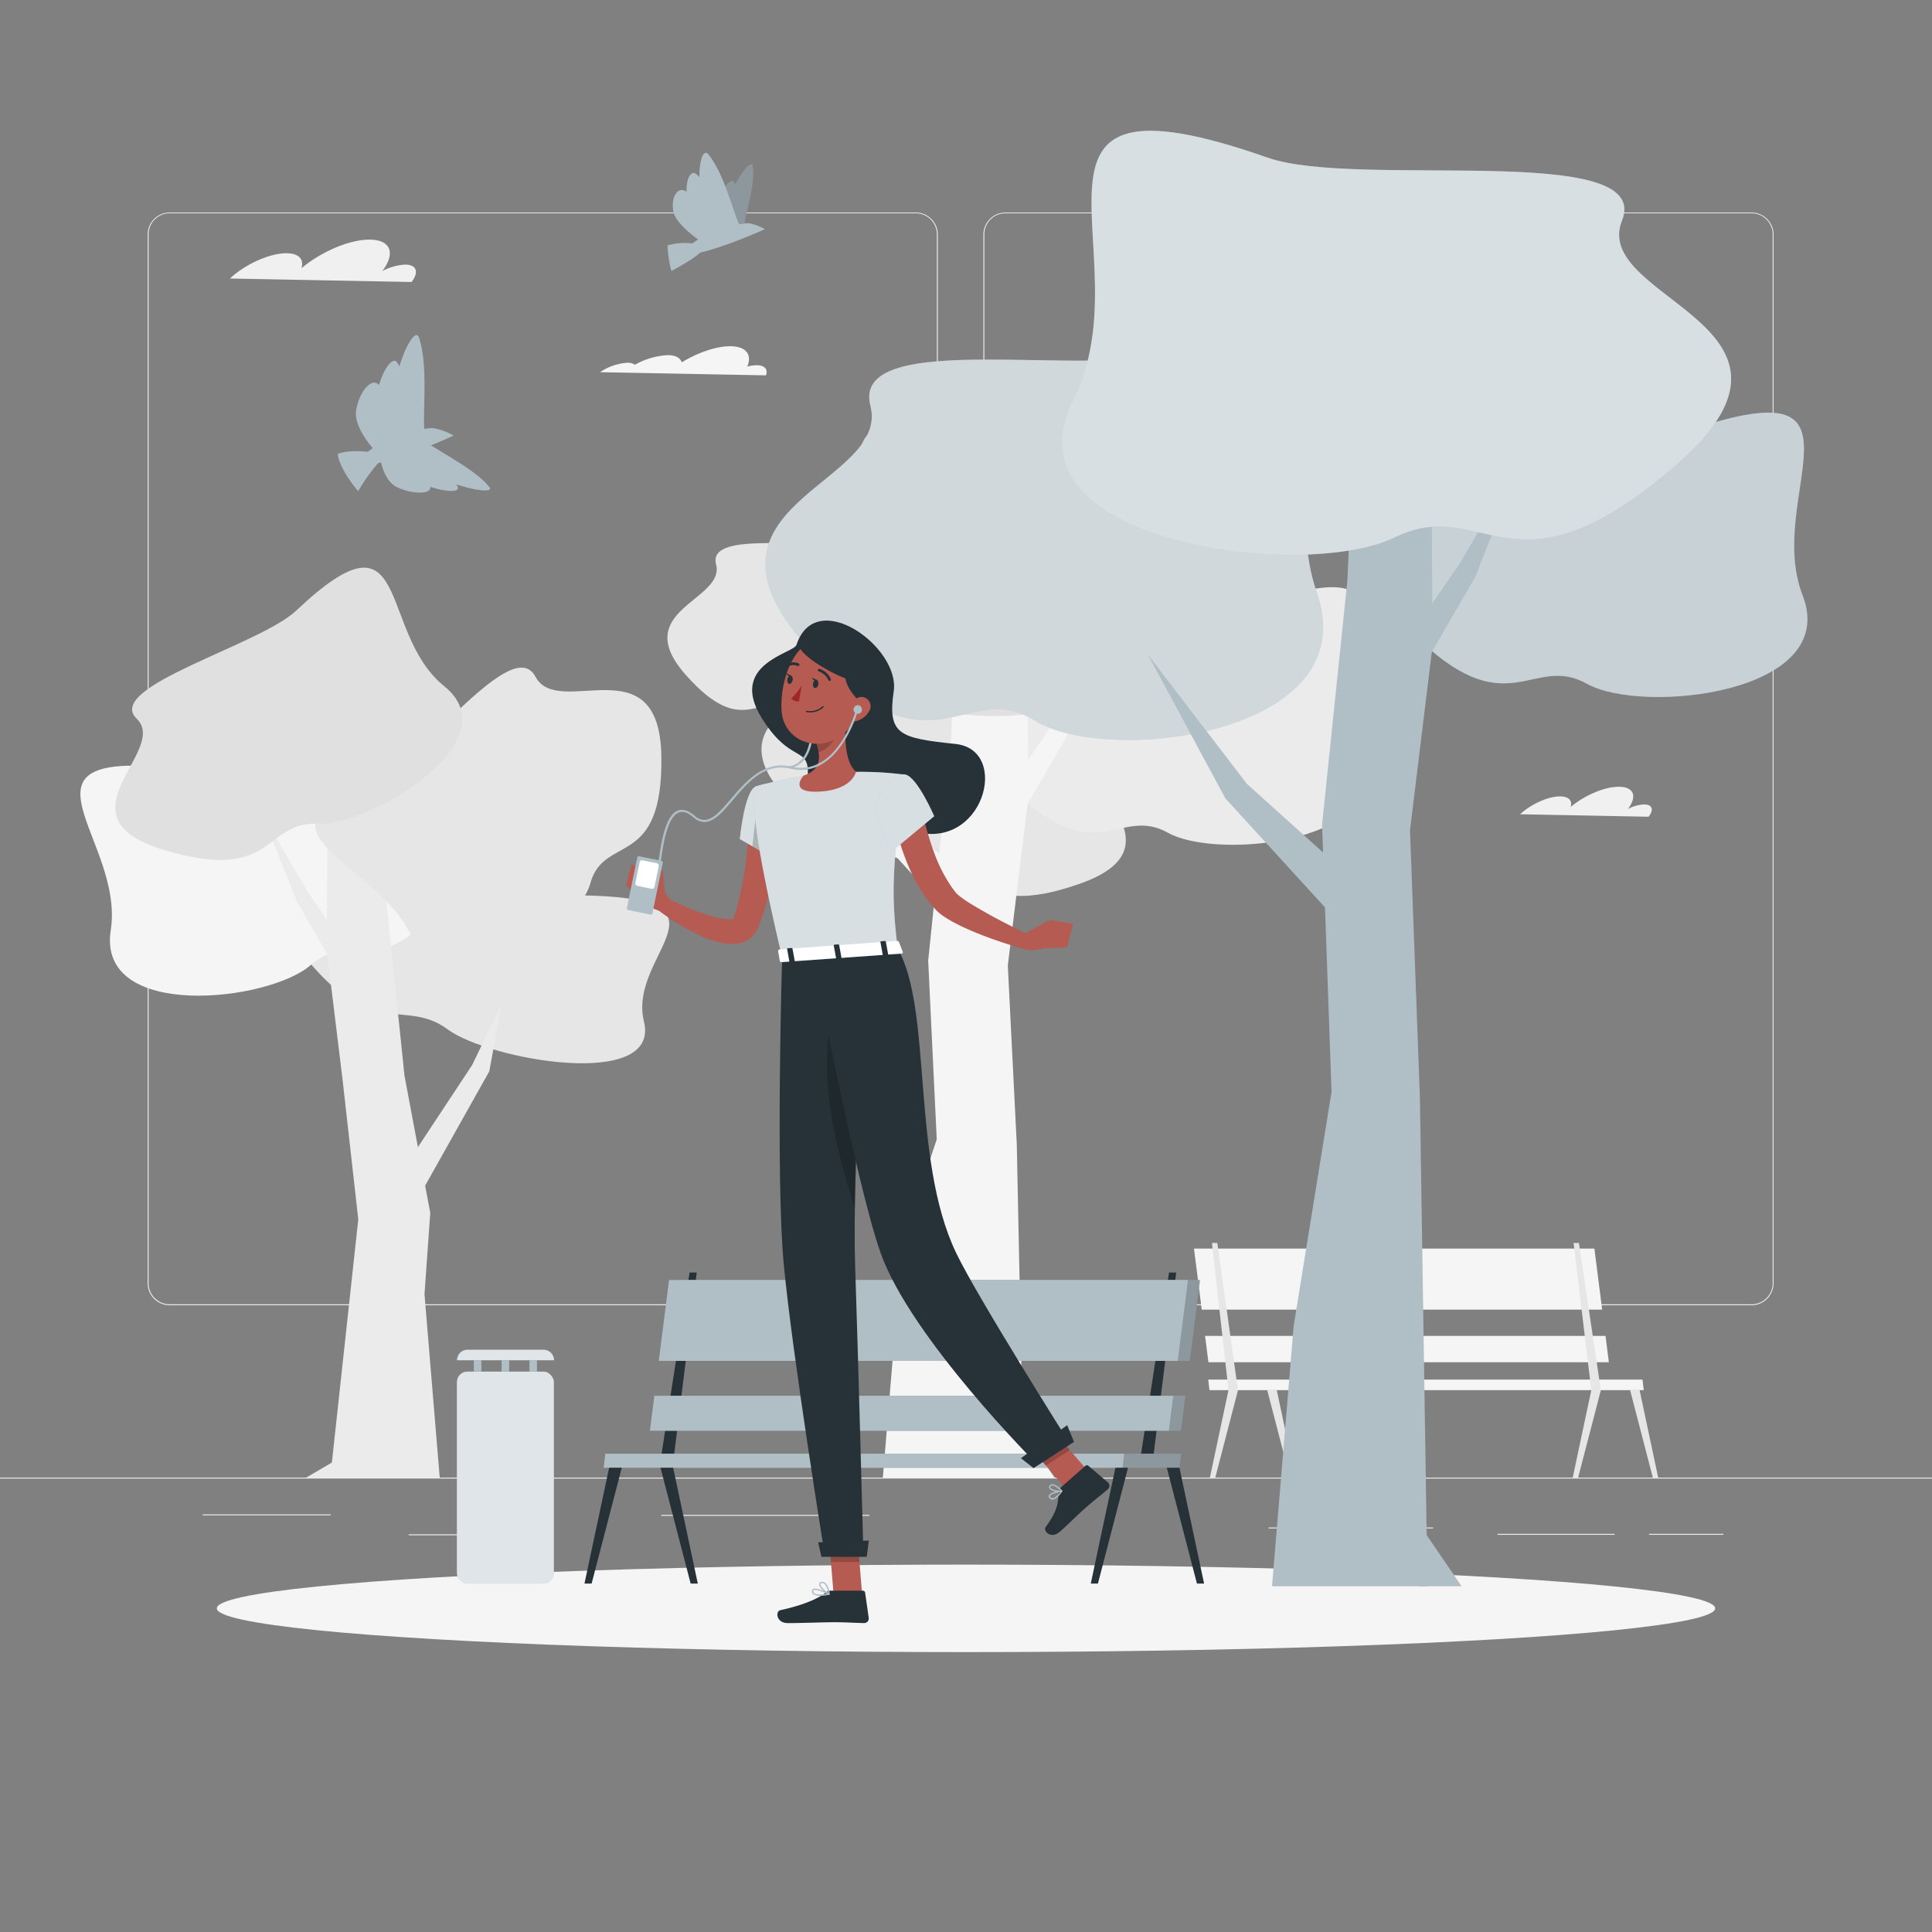 <svg xmlns="http://www.w3.org/2000/svg" viewBox="0 0 500 500"><rect x="0" y="0" width="500" height="500" fill="#808080" stroke="none"/><g id="freepik--background-complete--inject-267"><rect y="382.4" width="500" height="0.25" style="fill:#ebebeb"></rect><rect x="52.46" y="391.92" width="33.12" height="0.25" style="fill:#ebebeb"></rect><rect x="171.14" y="392.05" width="53.86" height="0.25" style="fill:#ebebeb"></rect><rect x="105.77" y="397.08" width="19.19" height="0.25" style="fill:#ebebeb"></rect><rect x="426.77" y="396.96" width="19.23" height="0.25" style="fill:#ebebeb"></rect><rect x="387.57" y="396.96" width="30.29" height="0.25" style="fill:#ebebeb"></rect><rect x="328.33" y="395.31" width="42.56" height="0.25" style="fill:#ebebeb"></rect><path d="M237,337.8H43.91a5.71,5.71,0,0,1-5.7-5.71V60.66A5.71,5.71,0,0,1,43.91,55H237a5.71,5.71,0,0,1,5.71,5.71V332.09A5.71,5.71,0,0,1,237,337.8ZM43.91,55.2a5.46,5.46,0,0,0-5.45,5.46V332.09a5.46,5.46,0,0,0,5.45,5.46H237a5.47,5.47,0,0,0,5.46-5.46V60.66A5.47,5.47,0,0,0,237,55.2Z" style="fill:#ebebeb"></path><path d="M453.31,337.8H260.21a5.72,5.72,0,0,1-5.71-5.71V60.66A5.72,5.72,0,0,1,260.21,55h193.1A5.71,5.71,0,0,1,459,60.66V332.09A5.71,5.71,0,0,1,453.31,337.8ZM260.21,55.2a5.47,5.47,0,0,0-5.46,5.46V332.09a5.47,5.47,0,0,0,5.46,5.46h193.1a5.47,5.47,0,0,0,5.46-5.46V60.66a5.47,5.47,0,0,0-5.46-5.46Z" style="fill:#ebebeb"></path><path d="M149.37,231.7c-13.89-.15-53.61-16.52-52.39-7s-34.74,2.59-17.6,23.52,25.55,10.1,36.41,18.14,55.25,15.82,50.86-2S193.22,232.19,149.37,231.7Z" style="fill:#e6e6e6"></path><path d="M44.7,198.75c14.13,1.48,53.77-15.81,53-3.09s35.48,7.73,19,33.92-25.53,10.55-36.2,20.1S25,264.33,28.66,240.74.09,194.09,44.7,198.75Z" style="fill:#f5f5f5"></path><polygon points="84.77 207.49 98.87 207.49 100.08 233.95 104.68 278.38 111.35 313.89 109.86 334.94 113.8 382.4 85.47 382.4 92.72 315.56 88.65 279.36 84.54 245.71 84.77 207.49" style="fill:#ebebeb"></polygon><polygon points="90.95 257.68 76.83 233.34 67.78 210.56 79.54 230.65 93.78 251.47 90.95 257.68" style="fill:#ebebeb"></polygon><polygon points="93.77 373.89 79.25 382.4 87.13 382.4 93.77 373.89" style="fill:#ebebeb"></polygon><path d="M98.13,200.74c12-4.87,34.51-36.76,40.45-25.6s32.13-8.81,32.58,20.61-14.81,20-18.36,32.78S116.35,265,107.05,243.4,60.34,216.1,98.13,200.74Z" style="fill:#e6e6e6"></path><path d="M76.69,158c-9.57,9.05-49.88,19.72-41.31,28S13.86,211.43,42.54,220s25.59-7.28,39.52-6.8,50.43-21.48,32.92-35.6S106.92,129.42,76.69,158Z" style="fill:#e0e0e0"></path><polygon points="107.12 312.01 126.63 277.26 129.82 259.83 122.2 275.62 107.91 297.24 107.12 312.01" style="fill:#ebebeb"></polygon><path d="M238,163.62c10.74,9.34,53.08,19.48,45.2,28.56s24.7,26.46-3.69,36.51-26.93-7-41.11-6-53.81-21.34-37.43-36.92S204.05,134.13,238,163.62Z" style="fill:#e6e6e6"></path><path d="M327.11,155.85c-14,4.68-58.05-3.89-54.39,8.82s-34.21,15.83-11.63,38.67,28.24,4.93,41.21,12.19,59.53,2.34,50.54-20.76S371.27,141.06,327.11,155.85Z" style="fill:#ebebeb"></path><polygon points="265.81 157.43 247.68 157.43 246.13 191.46 240.21 248.61 242.43 294.88 233.55 321.35 228.48 382.4 264.92 382.4 263.14 296.14 260.82 249.87 266.11 206.59 265.81 157.43" style="fill:#f5f5f5"></polygon><polygon points="257.86 221.98 276.02 190.68 287.67 161.37 272.55 187.21 254.22 214 257.86 221.98" style="fill:#f5f5f5"></polygon><polygon points="261.79 366.1 272.92 382.4 262.77 382.4 261.79 366.1" style="fill:#f5f5f5"></polygon><path d="M221.64,139.51c-9.34,3.48-38.77-2.89-36.32,6.55s-22.85,11.75-7.77,28.69,18.86,3.66,27.52,9.05,39.75,1.74,33.75-15.4S251.12,128.53,221.64,139.51Z" style="fill:#e6e6e6"></path><path d="M253.42,114.46c16,5.61,68.94-3,63.21,11.23s38.62,18.63,9.44,43.77-33.87,4.87-50,12.74-70.5,1.2-57.33-24.57S203,96.77,253.42,114.46Z" style="fill:#e0e0e0"></path><polygon points="242.07 232.82 217.55 205.98 207.97 185.3 222.54 202.51 247.29 224.83 242.07 232.82" style="fill:#f5f5f5"></polygon><path d="M105,68.48a13.92,13.92,0,0,0-6.07,1.68c3.44-4.51,2.29-8-3-8.14s-12.73,3.07-17.92,7.4c.7-2.26-.59-3.81-3.7-3.88-4.36-.09-10.79,2.78-14.8,6.54l47,.9C108.45,70.5,107.87,68.55,105,68.48Z" style="fill:#f0f0f0"></path><path d="M425.59,208.19a9.56,9.56,0,0,0-4.29,1.19c2.43-3.19,1.62-5.68-2.16-5.76s-9,2.17-12.66,5.23c.49-1.6-.42-2.69-2.62-2.74-3.09-.07-7.63,2-10.47,4.62l33.26.64C428.06,209.61,427.65,208.23,425.59,208.19Z" style="fill:#f0f0f0"></path><path d="M195.93,94.52a9.72,9.72,0,0,0-2.55.36c1.29-3-.17-5.18-4.17-5.27-3.67-.08-8.55,1.6-12.79,4.17-.32-1.12-1.5-1.83-3.49-1.87a19.11,19.11,0,0,0-8.61,2.49,3.23,3.23,0,0,0-1.87-.52,14.19,14.19,0,0,0-7.16,2.44l42.94.82C198.77,95.63,198,94.57,195.93,94.52Z" style="fill:#f5f5f5"></path><polygon points="412.63 323.14 410.29 323.14 311.35 323.14 309 323.14 311.01 338.93 313.35 338.93 412.29 338.93 414.64 338.93 412.63 323.14" style="fill:#f5f5f5"></polygon><polygon points="415.51 345.74 413.16 345.74 314.22 345.74 311.87 345.74 312.74 352.55 315.08 352.55 414.03 352.55 416.37 352.55 415.51 345.74" style="fill:#f5f5f5"></polygon><polygon points="425.08 357.04 413.98 357.04 323.79 357.04 312.69 357.04 313.01 359.78 324.12 359.78 414.3 359.78 425.4 359.78 425.08 357.04" style="fill:#f5f5f5"></polygon><polygon points="335.24 382.4 333.84 382.4 327.96 359.78 330.43 359.78 335.24 382.4" style="fill:#e6e6e6"></polygon><polygon points="429.14 382.4 427.75 382.4 421.87 359.78 424.33 359.78 429.14 382.4" style="fill:#e6e6e6"></polygon><polygon points="408.63 321.68 407.24 321.68 411.83 359.78 407.02 382.4 408.42 382.4 414.3 359.78 408.63 321.68" style="fill:#e6e6e6"></polygon><polygon points="315.04 321.68 313.65 321.68 317.93 359.78 313.12 382.4 314.51 382.4 320.39 359.78 315.04 321.68" style="fill:#e6e6e6"></polygon></g><g id="freepik--Shadow--inject-267"><ellipse id="freepik--path--inject-267" cx="250" cy="416.24" rx="193.89" ry="11.32" style="fill:#f5f5f5"></ellipse></g><g id="freepik--trash-can--inject-267"><rect x="118.26" y="354.97" width="25.07" height="54.86" rx="2.7" style="fill:#B0BEC5"></rect><rect x="118.26" y="354.97" width="25.07" height="54.86" rx="2.7" style="fill:#fff;opacity:0.6"></rect><path d="M140.63,349.32H121a2.7,2.7,0,0,0-2.7,2.7h25.07A2.7,2.7,0,0,0,140.63,349.32Z" style="fill:#B0BEC5"></path><path d="M140.63,349.32H121a2.7,2.7,0,0,0-2.7,2.7h25.07A2.7,2.7,0,0,0,140.63,349.32Z" style="fill:#fff;opacity:0.6"></path><rect x="129.82" y="352.02" width="1.95" height="2.95" style="fill:#B0BEC5"></rect><rect x="137.02" y="352.02" width="1.95" height="2.95" style="fill:#B0BEC5"></rect><rect x="122.63" y="352.02" width="1.95" height="2.95" style="fill:#B0BEC5"></rect></g><g id="freepik--Bench--inject-267"><polygon points="304.4 329.33 302.55 329.33 295.31 376.21 298.58 376.21 304.4 329.33" style="fill:#263238"></polygon><polygon points="180.31 329.33 178.46 329.33 171.22 376.21 174.49 376.21 180.31 329.33" style="fill:#263238"></polygon><polygon points="310.56 331.27 307.9 352.2 173.6 352.2 176.26 331.27 310.56 331.27" style="fill:#B0BEC5"></polygon><polygon points="310.56 331.27 307.9 352.2 173.6 352.2 176.26 331.27 310.56 331.27" style="opacity:0.2"></polygon><polygon points="307.45 331.27 304.79 352.2 170.49 352.2 173.15 331.27 307.45 331.27" style="fill:#B0BEC5"></polygon><polygon points="172.45 361.23 306.75 361.23 305.6 370.26 171.31 370.26 172.45 361.23" style="fill:#B0BEC5"></polygon><polygon points="172.45 361.23 306.75 361.23 305.6 370.26 171.31 370.26 172.45 361.23" style="opacity:0.2"></polygon><polygon points="169.34 361.23 303.64 361.23 302.49 370.26 168.19 370.26 169.34 361.23" style="fill:#B0BEC5"></polygon><polygon points="171.37 376.21 305.67 376.21 305.24 379.85 170.94 379.85 171.37 376.21" style="fill:#B0BEC5"></polygon><polygon points="171.37 376.21 305.67 376.21 305.24 379.85 170.94 379.85 171.37 376.21" style="opacity:0.2"></polygon><polygon points="156.65 376.21 290.94 376.21 290.52 379.85 156.22 379.85 156.65 376.21" style="fill:#B0BEC5"></polygon><polygon points="282.29 409.83 284.14 409.83 291.93 379.85 288.67 379.85 282.29 409.83" style="fill:#263238"></polygon><polygon points="311.62 409.83 309.77 409.83 301.97 379.85 305.24 379.85 311.62 409.83" style="fill:#263238"></polygon><polygon points="151.26 409.83 153.11 409.83 160.91 379.85 157.64 379.85 151.26 409.83" style="fill:#263238"></polygon><polygon points="180.59 409.83 178.74 409.83 170.94 379.85 174.21 379.85 180.59 409.83" style="fill:#263238"></polygon></g><g id="freepik--Tree--inject-267"><path d="M438.1,111.07c-15.44,5.17-64.1-4.3-60.05,9.74s-37.78,17.48-12.84,42.69,31.18,5.44,45.49,13.46,65.72,2.58,55.8-22.92S486.84,94.74,438.1,111.07Z" style="fill:#B0BEC5"></path><path d="M438.1,111.07c-15.44,5.17-64.1-4.3-60.05,9.74s-37.78,17.48-12.84,42.69,31.18,5.44,45.49,13.46,65.72,2.58,55.8-22.92S486.84,94.74,438.1,111.07Z" style="fill:#fff;opacity:0.3"></path><polygon points="370.42 112.81 350.4 112.81 348.69 150.39 342.15 213.47 344.6 282.59 334.8 343.13 329.2 410.52 369.43 410.52 367.47 283.98 364.91 214.87 370.75 167.09 370.42 112.81" style="fill:#B0BEC5"></polygon><polygon points="361.64 184.08 381.69 149.52 394.55 117.16 377.85 145.69 357.62 175.26 361.64 184.08" style="fill:#B0BEC5"></polygon><polygon points="365.98 392.53 378.26 410.52 367.06 410.52 365.98 392.53" style="fill:#B0BEC5"></polygon><path d="M303.69,90.81C283.52,98.32,220,84.57,225.26,105s-49.33,25.36-16.77,62,40.73,7.9,59.42,19.54,85.83,3.74,72.87-33.27S367.35,67.11,303.69,90.81Z" style="fill:#B0BEC5"></path><path d="M303.69,90.81C283.52,98.32,220,84.57,225.26,105s-49.33,25.36-16.77,62,40.73,7.9,59.42,19.54,85.83,3.74,72.87-33.27S367.35,67.11,303.69,90.81Z" style="fill:#fff;opacity:0.4"></path><path d="M328.06,40.8c23.19,8.13,100-4.33,91.71,16.29s56,27,13.7,63.51-49.15,7.07-72.52,18.48-102.29,1.74-83.19-35.64S254.84,15.12,328.06,40.8Z" style="fill:#B0BEC5"></path><path d="M328.06,40.8c23.19,8.13,100-4.33,91.71,16.29s56,27,13.7,63.51-49.15,7.07-72.52,18.48-102.29,1.74-83.19-35.64S254.84,15.12,328.06,40.8Z" style="fill:#fff;opacity:0.5"></path><polygon points="344.21 236.26 317.14 206.63 297.04 169.35 322.64 202.81 349.98 227.45 344.21 236.26" style="fill:#B0BEC5"></polygon></g><g id="freepik--Character--inject-267"><path d="M206.12,166.91c-.72,2.2-17.76,4.9-8.94,19s13.92,4.57,11.13,20.42,17.33,5.34,27.61,8.64c18.47,5.94,25.85-20.89,11.38-22.43s-17.67-2.32-16-13.68S211.14,151.65,206.12,166.91Z" style="fill:#263238"></path><path d="M201.43,212.15c0,2.39-.15,4.54-.34,6.79s-.54,4.44-.91,6.65a71.54,71.54,0,0,1-3.44,13l-.3.8c-.11.28-.16.45-.4,1a6.7,6.7,0,0,1-2,2.53,7,7,0,0,1-2.74,1.2,9.64,9.64,0,0,1-2.39.18,21.39,21.39,0,0,1-7.23-1.95,58.4,58.4,0,0,1-11.51-6.94l2-3.15c1.86.89,3.81,1.78,5.73,2.58a53.71,53.71,0,0,0,5.77,2.12,17.78,17.78,0,0,0,5.3.93c.71,0,1.11-.28,1-.27s-.1.07-.09,0l.37-1.24a84.54,84.54,0,0,0,2.61-12c.3-2,.51-4.11.7-6.17s.31-4.18.38-6.09Z" style="fill:#b55b52"></path><path d="M195.66,203.51c-3,1-4.2,13.63-4.2,13.63l8.78,5.08s7.1-13.18,4.52-16.34S200,202.06,195.66,203.51Z" style="fill:#B0BEC5"></path><path d="M195.66,203.51c-3,1-4.2,13.63-4.2,13.63l8.78,5.08s7.1-13.18,4.52-16.34S200,202.06,195.66,203.51Z" style="fill:#fff;opacity:0.5"></path><polygon points="196.13 206.28 194.72 219.03 199.65 221.88 196.13 206.28" style="opacity:0.2"></polygon><path d="M173.78,233.22,168.39,226l-2,7.22s3.38,3.33,6.31,2.41Z" style="fill:#b55b52"></path><path d="M171.53,225.11h0a1.77,1.77,0,0,0-1.32,1.51l-.44,3.52,2.33,1.1Z" style="fill:#b55b52"></path><polygon points="163.4 223.7 162.03 229.16 166.36 233.22 168.39 226 163.4 223.7" style="fill:#b55b52"></polygon><polygon points="223.11 412.52 215.73 412.52 214.31 395.43 221.69 395.43 223.11 412.52" style="fill:#b55b52"></polygon><polygon points="282.33 381.6 276.14 385.61 264.85 372.56 271.04 368.54 282.33 381.6" style="fill:#b55b52"></polygon><path d="M274.68,384.84l6.22-5.49a.58.58,0,0,1,.77,0l5.05,4.29a1.18,1.18,0,0,1,0,1.77c-2.2,1.88-3.36,2.67-6.09,5.09-1.68,1.48-4,3.83-6.31,5.88s-4.47-.14-3.69-1.2c3.51-4.76,3.06-6.65,3.44-9.17A2,2,0,0,1,274.68,384.84Z" style="fill:#263238"></path><path d="M215,411.67h8.3a.59.59,0,0,1,.59.5l.94,6.56a1.19,1.19,0,0,1-1.18,1.32c-2.89-.05-4.29-.22-7.94-.22-2.24,0-8.68.23-11.78.23s-3.27-3.06-2-3.34c5.79-1.25,9.87-3,11.82-4.6A1.94,1.94,0,0,1,215,411.67Z" style="fill:#263238"></path><g style="opacity:0.2"><polygon points="214.31 395.43 215.04 404.24 222.43 404.24 221.7 395.43 214.31 395.43"></polygon><polygon points="271.05 368.55 264.85 372.56 270.67 379.29 276.87 375.27 271.05 368.55"></polygon></g><path d="M195.66,203.51s-3.42,1.49,6.75,44.18l29.9-2.18c-1.39-12.13-1.95-19.63,2.05-45a88,88,0,0,0-12.82-.75,94,94,0,0,0-13.57,1C202.17,201.67,195.66,203.51,195.66,203.51Z" style="fill:#B0BEC5"></path><path d="M195.66,203.51s-3.42,1.49,6.75,44.18l29.9-2.18c-1.39-12.13-1.95-19.63,2.05-45a88,88,0,0,0-12.82-.75,94,94,0,0,0-13.57,1C202.17,201.67,195.66,203.51,195.66,203.51Z" style="fill:#fff;opacity:0.5"></path><path d="M219.09,184.54c-.54,4.43-.82,12.5,2.45,15.19,0,0-.87,4.52-9,5.11-8.92.65-4.58-4.12-4.58-4.12,4.78-1.52,4.39-5.12,3.3-8.46Z" style="fill:#b55b52"></path><path d="M215.9,187.69l-4.63,4.57a14.82,14.82,0,0,1,.6,2.38c1.84-.41,4.25-2.64,4.3-4.6A6.54,6.54,0,0,0,215.9,187.69Z" style="opacity:0.2"></path><path d="M204.46,198.85a.27.27,0,0,1-.27-.21.28.28,0,0,1,.21-.33c8.29-1.85,4.82-18,4.78-18.16a.27.27,0,0,1,.21-.32.26.26,0,0,1,.32.21c.16.68,3.62,16.83-5.19,18.81Z" style="fill:#B0BEC5"></path><path d="M224.08,177.17c-1.67,7.13-2.23,10.18-6.5,13.26-6.43,4.63-14.82,1-15.31-6.47-.44-6.74,2.37-17.27,9.91-18.94A10,10,0,0,1,224.08,177.17Z" style="fill:#b55b52"></path><path d="M206.91,166.31c-2.4,3.33,21,15.76,18.72,7.91S213.18,157.59,206.91,166.31Z" style="fill:#263238"></path><path d="M218.8,174.33c-.57,3.47,4,7.58,4,7.58s5.88-4.34,2.18-6.65S218.8,174.33,218.8,174.33Z" style="fill:#263238"></path><path d="M202.41,247.69s-1.69,57.13.43,79.55c2.2,23.32,10.62,75.3,10.62,75.3h10s-1.37-51.85-2.15-74.85c-.86-25.07,3-81.59,3-81.59Z" style="fill:#263238"></path><polygon points="224.31 402.9 212.59 402.9 211.74 399.16 224.85 398.7 224.31 402.9" style="fill:#263238"></polygon><path d="M216.33,260.86c-6.27,15.31,1.56,41.83,4.89,51.67.23-15.15,1.14-33.73,1.91-47.37C221.46,257.59,219.22,253.8,216.33,260.86Z" style="opacity:0.2"></path><path d="M210.3,247.11s11.06,58.47,17.55,77c7.71,22,40.4,54.69,40.4,54.69l8.44-5.48s-23.76-37.6-29.26-49.1c-11.75-24.55-6-62.82-15.12-78.74Z" style="fill:#263238"></path><polygon points="277.95 373.16 267.48 379.95 264.22 377.38 276.19 368.84 277.95 373.16" style="fill:#263238"></polygon><path d="M211.79,177.12c-.1.58-.5,1-.88.94s-.61-.59-.51-1.18.49-1,.87-.94S211.89,176.53,211.79,177.12Z" style="fill:#263238"></path><path d="M205.15,176c-.1.59-.49,1-.87,1s-.62-.6-.52-1.18.5-1,.88-.95S205.25,175.4,205.15,176Z" style="fill:#263238"></path><path d="M204.8,174.86l-1.34-.64S204,175.44,204.8,174.86Z" style="fill:#263238"></path><path d="M207.49,177.39a16,16,0,0,1-2.73,3.39,2.57,2.57,0,0,0,2,.75Z" style="fill:#a02724"></path><path d="M209.59,184.37a5.41,5.41,0,0,1-.87-.08.17.17,0,1,1,.05-.34,4.74,4.74,0,0,0,4.11-1.17.17.17,0,0,1,.25.23A4.85,4.85,0,0,1,209.59,184.37Z" style="fill:#263238"></path><path d="M224.91,184.11a5.39,5.39,0,0,1-3.26,2.48c-1.82.46-2.68-1.18-2.14-2.87.48-1.53,2-3.61,3.82-3.32A2.41,2.41,0,0,1,224.91,184.11Z" style="fill:#b55b52"></path><rect x="163.49" y="222.06" width="6.75" height="14.2" rx="0.4" transform="translate(49.28 -28.78) rotate(11.55)" style="fill:#B0BEC5"></rect><rect x="164.91" y="222.97" width="5.06" height="6.75" rx="0.61" transform="translate(48.73 -28.95) rotate(11.55)" style="fill:#fff"></rect><path d="M222.86,184.33a1.11,1.11,0,1,1-.32-1.68A1.22,1.22,0,0,1,222.86,184.33Z" style="fill:#B0BEC5"></path><path d="M170.7,223h-.07a.27.27,0,0,1-.19-.33c.06-.25.14-.78.24-1.44.51-3.33,1.56-10.27,4.79-11.47,1.27-.47,2.72,0,4.32,1.36a3.69,3.69,0,0,0,2.72,1.07c2.17-.17,4.26-2.63,6.69-5.47,3.79-4.44,8.51-10,15.57-8.31,11.58,2.73,16.46-13.74,16.51-13.91a.27.27,0,1,1,.52.16c-.05.17-5.09,17.12-17.15,14.28-6.74-1.59-11.15,3.58-15,8.14-2.5,2.93-4.66,5.46-7.05,5.65a4.22,4.22,0,0,1-3.12-1.19c-1.44-1.24-2.71-1.67-3.78-1.27-2.93,1.09-4,8.06-4.44,11-.11.71-.18,1.21-.26,1.49A.27.27,0,0,1,170.7,223Z" style="fill:#B0BEC5"></path><path d="M214.68,176.22a.35.35,0,0,1-.33-.25,4.16,4.16,0,0,0-2.47-2.21.35.35,0,0,1-.22-.44.34.34,0,0,1,.44-.22,4.77,4.77,0,0,1,2.92,2.67.34.34,0,0,1-.23.43A.22.22,0,0,1,214.68,176.22Z" style="fill:#263238"></path><path d="M203.68,172.58a.36.36,0,0,1-.3-.18.35.35,0,0,1,.13-.47,3.5,3.5,0,0,1,3.19-.22.35.35,0,0,1-.32.63h0a2.77,2.77,0,0,0-2.52.19A.31.31,0,0,1,203.68,172.58Z" style="fill:#263238"></path><path d="M238.51,209.17c.36,1.75.82,3.75,1.35,5.6s1.09,3.75,1.77,5.55a39.31,39.31,0,0,0,5.13,9.93l.71.89a9.47,9.47,0,0,0,.83.74,26,26,0,0,0,2.22,1.59c1.63,1,3.35,2,5.12,3s3.56,1.93,5.37,2.86l5.45,2.8-1.32,3.5a112.79,112.79,0,0,1-11.94-4c-2-.8-3.92-1.64-5.87-2.66a30.19,30.19,0,0,1-3-1.75,14.14,14.14,0,0,1-1.57-1.21c-.63-.59-.93-1-1.35-1.41a33.82,33.82,0,0,1-3.92-5.62,46.29,46.29,0,0,1-2.86-6,62.39,62.39,0,0,1-2.12-6.17,59.07,59.07,0,0,1-1.48-6.42Z" style="fill:#b55b52"></path><path d="M234.36,200.48c3.06.69,7.41,10.75,7.41,10.75l-11,9.15s-4.86-8.3-3.88-12.26C227.88,204,230.87,199.69,234.36,200.48Z" style="fill:#B0BEC5"></path><path d="M234.36,200.48c3.06.69,7.41,10.75,7.41,10.75l-11,9.15s-4.86-8.3-3.88-12.26C227.88,204,230.87,199.69,234.36,200.48Z" style="fill:#fff;opacity:0.5"></path><path d="M272.42,388.12h-.09a1,1,0,0,1-.83-.51.61.61,0,0,1-.06-.6c.38-.86,3-1.26,3.32-1.3a.16.16,0,0,1,.17.08.17.17,0,0,1,0,.19C274.38,386.77,273.34,388.06,272.42,388.12Zm2-2c-1.05.19-2.43.57-2.63,1a.23.23,0,0,0,0,.26.69.69,0,0,0,.55.35C272.84,387.78,273.6,387.18,274.39,386.14Z" style="fill:#B0BEC5"></path><path d="M274.55,386.1c-.91.07-2.62-.25-3-.91a.61.61,0,0,1,.12-.75.93.93,0,0,1,.71-.32c1.07,0,2.49,1.59,2.55,1.66a.17.17,0,0,1,0,.17.2.2,0,0,1-.13.12Zm-2.23-1.62a.56.56,0,0,0-.4.19c-.15.17-.12.27-.08.35.26.44,1.68.79,2.58.74-.5-.5-1.41-1.29-2.05-1.29Z" style="fill:#B0BEC5"></path><path d="M212.24,413a2.78,2.78,0,0,1-1.79-.46.93.93,0,0,1-.31-.85.53.53,0,0,1,.29-.46c.91-.5,3.85,1,4.18,1.18a.16.16,0,0,1,.09.18.16.16,0,0,1-.14.14A12,12,0,0,1,212.24,413Zm-1.31-1.53a.75.75,0,0,0-.33.06.23.23,0,0,0-.12.19.64.64,0,0,0,.2.56c.45.41,1.67.48,3.3.21A9.38,9.38,0,0,0,210.93,411.43Z" style="fill:#B0BEC5"></path><path d="M214.53,412.7l-.07,0c-.88-.4-2.62-2-2.49-2.82,0-.2.18-.45.66-.5a1.31,1.31,0,0,1,1,.3,4.86,4.86,0,0,1,1.1,2.85.17.17,0,0,1-.07.16A.17.17,0,0,1,214.53,412.7Zm-1.76-3h-.1c-.32,0-.34.16-.35.2-.08.5,1.1,1.76,2,2.3a4.16,4.16,0,0,0-.94-2.28A1,1,0,0,0,212.77,409.71Z" style="fill:#B0BEC5"></path><path d="M211.44,176l-1.34-.65S210.63,176.57,211.44,176Z" style="fill:#263238"></path><path d="M232.63,243.73l1,2.62c.12.2-.11.43-.46.45L202.36,249c-.27,0-.51-.1-.54-.26l-.46-2.66c0-.19.19-.36.49-.38l30.27-2.2A.54.54,0,0,1,232.63,243.73Z" style="fill:#fff"></path><path d="M228.81,247.41l.81-.06c.16,0,.28-.1.26-.2l-.63-3.45c0-.11-.17-.18-.33-.17l-.81.06c-.16,0-.28.11-.26.21l.63,3.45C228.5,247.35,228.65,247.42,228.81,247.41Z" style="fill:#263238"></path><path d="M204.66,249.16l.81,0c.16,0,.28-.11.26-.21l-.64-3.45c0-.1-.16-.17-.32-.16l-.81.06c-.17,0-.28.1-.26.2l.63,3.45C204.35,249.1,204.49,249.18,204.66,249.16Z" style="fill:#263238"></path><path d="M216.73,248.29l.81-.06c.16,0,.28-.11.26-.21l-.63-3.45c0-.1-.17-.17-.33-.16l-.81.06c-.16,0-.28.1-.26.2l.63,3.45C216.42,248.23,216.57,248.3,216.73,248.29Z" style="fill:#263238"></path><path d="M264.61,241.93l7-3.85-1.47,7.36s-4.52,1.43-6.72-.71Z" style="fill:#b55b52"></path><polygon points="277.72 239.06 276.16 245.16 270.13 245.44 271.6 238.08 277.72 239.06" style="fill:#b55b52"></polygon></g><g id="freepik--Birds--inject-267"><path d="M95.19,116.94c4-3.41,14.66-6.53,17.22-6.1a17.19,17.19,0,0,1,5,1.89s-11.14,5.2-19.54,7.13a46,46,0,0,0-5.17,7.25s-4.74-5.35-5.31-9.65C90.47,116.29,95.19,116.94,95.19,116.94Z" style="fill:#B0BEC5"></path><path d="M108.42,87.33c-.83-2.36-3.84,2.39-5.63,9.57s.58,18.21.58,18.21l6.87-2.82C108.74,111.23,111.29,95.53,108.42,87.33Z" style="fill:#B0BEC5"></path><path d="M102.81,93.83c-1.18-1.82-4,2-5.21,7.73s2.68,14.28,2.68,14.28l7.35-2.47C105.84,112.59,106.92,100.16,102.81,93.83Z" style="fill:#B0BEC5"></path><path d="M97.64,99.27c-1.74-1.24-4.77,2.28-5.48,7s5.31,10.85,5.31,10.85l6.74-2.42C103.81,112.35,103.68,103.59,97.64,99.27Z" style="fill:#B0BEC5"></path><path d="M126.67,126.07c1.18,1.51-4.12,1-10.4-1.35s-12.73-8.61-12.73-8.61l6.33-2.4C109.7,115,122.58,120.79,126.67,126.07Z" style="fill:#B0BEC5"></path><path d="M118.48,126.11c.57,1.46-4,1.23-8.82-.74s-8.59-7.94-8.59-7.94l6.39-2.81C106.9,115.93,116.51,121,118.48,126.11Z" style="fill:#B0BEC5"></path><path d="M111.33,126.4c-.2,1.49-4.63,1.52-8.47-.25s-4.47-7.8-4.47-7.8l6-2.51C105.8,117.13,112,121.19,111.33,126.4Z" style="fill:#B0BEC5"></path><path d="M194.78,42.92c-.23-1.37-2.47,1-4.52,4.84-.08-.22-.16-.44-.26-.65-.51-1-2.51.77-4.07,3.75-.09-.08-.17-.17-.26-.24-1-.81-3.63,1.46-4.76,4.51s2.26,7,2.26,7l4.38-1.35v.06l3.13-1.09.08,0h0l2-.69C191.82,58.39,195.69,48.24,194.78,42.92Z" style="fill:#B0BEC5"></path><path d="M194.78,42.92c-.23-1.37-2.47,1-4.52,4.84-.08-.22-.16-.44-.26-.65-.51-1-2.51.77-4.07,3.75-.09-.08-.17-.17-.26-.24-1-.81-3.63,1.46-4.76,4.51s2.26,7,2.26,7l4.38-1.35v.06l3.13-1.09.08,0h0l2-.69C191.82,58.39,195.69,48.24,194.78,42.92Z" style="opacity:0.2"></path><path d="M179.21,63c3.56-2.85,12.66-5.53,14.75-5.2a12.92,12.92,0,0,1,4,1.51s-9.64,4.4-16.75,6.07c-2.15,2-7.46,4.75-7.46,4.75a30.87,30.87,0,0,1-1-6.62A16.31,16.31,0,0,1,179.21,63Z" style="fill:#B0BEC5"></path><path d="M183.4,40c-1.39-1.78-2.74,1.89-2.31,7.39s5.63,13.84,5.63,13.84L192,59C190.41,58.2,188.26,46.21,183.4,40Z" style="fill:#B0BEC5"></path><path d="M180.24,45.09c-1.56-1.36-3,1.62-2.45,6s6.39,10.81,6.39,10.81l5.84-2C188.22,59.3,185.68,49.82,180.24,45.09Z" style="fill:#B0BEC5"></path><path d="M177.18,49.34c-1.89-.91-3.6,1.83-2.91,5.43S182,62.92,182,62.92l5.32-2C186.34,59.16,183.76,52.5,177.18,49.34Z" style="fill:#B0BEC5"></path></g></svg>